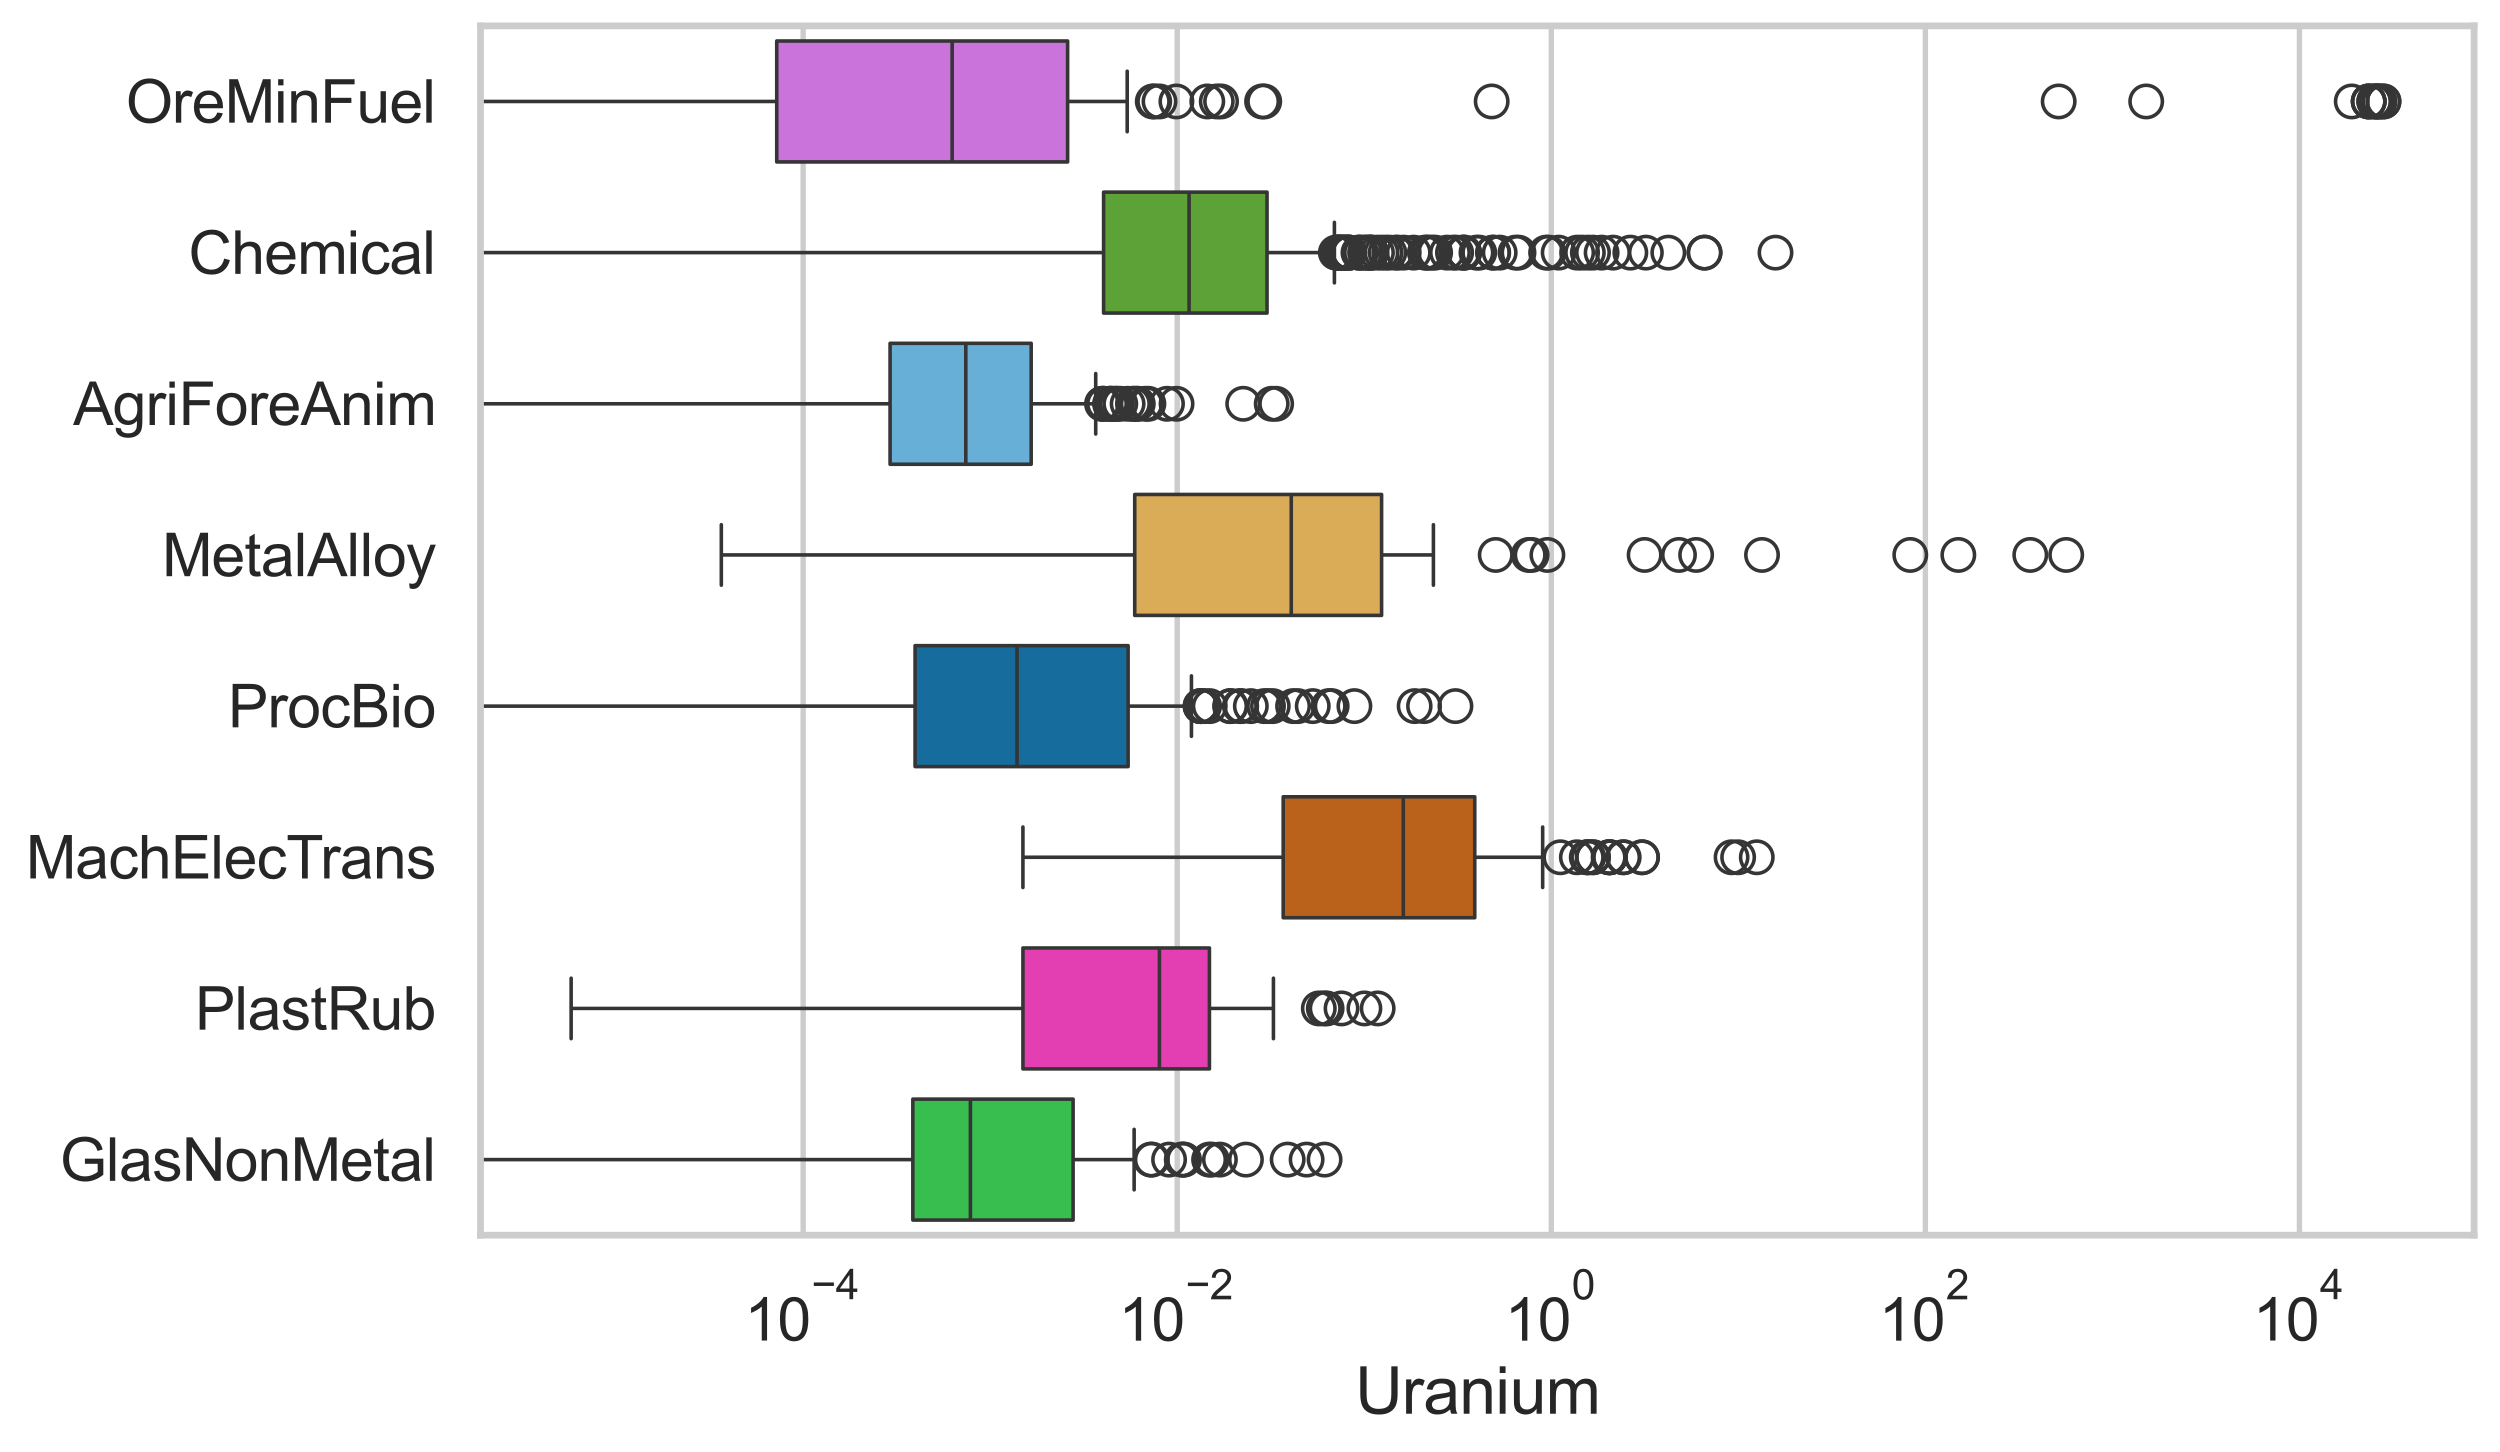 <?xml version="1.0" encoding="utf-8" standalone="no"?>
<!DOCTYPE svg PUBLIC "-//W3C//DTD SVG 1.1//EN"
  "http://www.w3.org/Graphics/SVG/1.1/DTD/svg11.dtd">
<svg xmlns:xlink="http://www.w3.org/1999/xlink" width="695.577pt" height="404.121pt" viewBox="0 0 695.577 404.121" xmlns="http://www.w3.org/2000/svg" version="1.1">
 <defs>
  <style type="text/css">*{stroke-linejoin: round; stroke-linecap: butt}</style>
 </defs>
 <g id="figure_1">
  <g id="patch_1">
   <path d="M 0 404.121 
L 695.577 404.121 
L 695.577 0 
L 0 0 
z
" style="fill: #ffffff"/>
  </g>
  <g id="axes_1">
   <g id="patch_2">
    <path d="M 133.697 343.665 
L 688.377 343.665 
L 688.377 7.2 
L 133.697 7.2 
z
" style="fill: #ffffff"/>
   </g>
   <g id="matplotlib.axis_1">
    <g id="xtick_1">
     <g id="line2d_1">
      <path d="M 223.463 343.665 
L 223.463 7.2 
" clip-path="url(#p4b201c3cdc)" style="fill: none; stroke: #cccccc; stroke-width: 1.5; stroke-linecap: round"/>
     </g>
     <g id="text_1">
      <!-- $\mathdefault{10^{-4}}$ -->
      <g style="fill: #262626" transform="translate(207.128 373.015) scale(0.165 -0.165)">
       <defs>
        <path id="ArialMT-31" d="M 2384 0 
L 1822 0 
L 1822 3584 
Q 1619 3391 1289 3197 
Q 959 3003 697 2906 
L 697 3450 
Q 1169 3672 1522 3987 
Q 1875 4303 2022 4600 
L 2384 4600 
L 2384 0 
z
" transform="scale(0.016)"/>
        <path id="ArialMT-30" d="M 266 2259 
Q 266 3072 433 3567 
Q 600 4063 929 4331 
Q 1259 4600 1759 4600 
Q 2128 4600 2406 4451 
Q 2684 4303 2865 4023 
Q 3047 3744 3150 3342 
Q 3253 2941 3253 2259 
Q 3253 1453 3087 958 
Q 2922 463 2592 192 
Q 2263 -78 1759 -78 
Q 1097 -78 719 397 
Q 266 969 266 2259 
z
M 844 2259 
Q 844 1131 1108 757 
Q 1372 384 1759 384 
Q 2147 384 2411 759 
Q 2675 1134 2675 2259 
Q 2675 3391 2411 3762 
Q 2147 4134 1753 4134 
Q 1366 4134 1134 3806 
Q 844 3388 844 2259 
z
" transform="scale(0.016)"/>
        <path id="ArialMT-2212" d="M 3381 1997 
L 356 1997 
L 356 2522 
L 3381 2522 
L 3381 1997 
z
" transform="scale(0.016)"/>
        <path id="ArialMT-34" d="M 2069 0 
L 2069 1097 
L 81 1097 
L 81 1613 
L 2172 4581 
L 2631 4581 
L 2631 1613 
L 3250 1613 
L 3250 1097 
L 2631 1097 
L 2631 0 
L 2069 0 
z
M 2069 1613 
L 2069 3678 
L 634 1613 
L 2069 1613 
z
" transform="scale(0.016)"/>
       </defs>
       <use xlink:href="#ArialMT-31" transform="translate(0 0.202)"/>
       <use xlink:href="#ArialMT-30" transform="translate(55.615 0.202)"/>
       <use xlink:href="#ArialMT-2212" transform="translate(112.973 69.895) scale(0.7)"/>
       <use xlink:href="#ArialMT-34" transform="translate(153.852 69.895) scale(0.7)"/>
      </g>
     </g>
    </g>
    <g id="xtick_2">
     <g id="line2d_2">
      <path d="M 327.54 343.665 
L 327.54 7.2 
" clip-path="url(#p4b201c3cdc)" style="fill: none; stroke: #cccccc; stroke-width: 1.5; stroke-linecap: round"/>
     </g>
     <g id="text_2">
      <!-- $\mathdefault{10^{-2}}$ -->
      <g style="fill: #262626" transform="translate(311.205 373.18) scale(0.165 -0.165)">
       <defs>
        <path id="ArialMT-32" d="M 3222 541 
L 3222 0 
L 194 0 
Q 188 203 259 391 
Q 375 700 629 1000 
Q 884 1300 1366 1694 
Q 2113 2306 2375 2664 
Q 2638 3022 2638 3341 
Q 2638 3675 2398 3904 
Q 2159 4134 1775 4134 
Q 1369 4134 1125 3890 
Q 881 3647 878 3216 
L 300 3275 
Q 359 3922 746 4261 
Q 1134 4600 1788 4600 
Q 2447 4600 2831 4234 
Q 3216 3869 3216 3328 
Q 3216 3053 3103 2787 
Q 2991 2522 2730 2228 
Q 2469 1934 1863 1422 
Q 1356 997 1212 845 
Q 1069 694 975 541 
L 3222 541 
z
" transform="scale(0.016)"/>
       </defs>
       <use xlink:href="#ArialMT-31" transform="translate(0 0.994)"/>
       <use xlink:href="#ArialMT-30" transform="translate(55.615 0.994)"/>
       <use xlink:href="#ArialMT-2212" transform="translate(112.973 70.688) scale(0.7)"/>
       <use xlink:href="#ArialMT-32" transform="translate(153.852 70.688) scale(0.7)"/>
      </g>
     </g>
    </g>
    <g id="xtick_3">
     <g id="line2d_3">
      <path d="M 431.618 343.665 
L 431.618 7.2 
" clip-path="url(#p4b201c3cdc)" style="fill: none; stroke: #cccccc; stroke-width: 1.5; stroke-linecap: round"/>
     </g>
     <g id="text_3">
      <!-- $\mathdefault{10^{0}}$ -->
      <g style="fill: #262626" transform="translate(418.665 373.18) scale(0.165 -0.165)">
       <use xlink:href="#ArialMT-31" transform="translate(0 0.994)"/>
       <use xlink:href="#ArialMT-30" transform="translate(55.615 0.994)"/>
       <use xlink:href="#ArialMT-30" transform="translate(112.973 70.688) scale(0.7)"/>
      </g>
     </g>
    </g>
    <g id="xtick_4">
     <g id="line2d_4">
      <path d="M 535.695 343.665 
L 535.695 7.2 
" clip-path="url(#p4b201c3cdc)" style="fill: none; stroke: #cccccc; stroke-width: 1.5; stroke-linecap: round"/>
     </g>
     <g id="text_4">
      <!-- $\mathdefault{10^{2}}$ -->
      <g style="fill: #262626" transform="translate(522.743 373.18) scale(0.165 -0.165)">
       <use xlink:href="#ArialMT-31" transform="translate(0 0.994)"/>
       <use xlink:href="#ArialMT-30" transform="translate(55.615 0.994)"/>
       <use xlink:href="#ArialMT-32" transform="translate(112.973 70.688) scale(0.7)"/>
      </g>
     </g>
    </g>
    <g id="xtick_5">
     <g id="line2d_5">
      <path d="M 639.773 343.665 
L 639.773 7.2 
" clip-path="url(#p4b201c3cdc)" style="fill: none; stroke: #cccccc; stroke-width: 1.5; stroke-linecap: round"/>
     </g>
     <g id="text_5">
      <!-- $\mathdefault{10^{4}}$ -->
      <g style="fill: #262626" transform="translate(626.82 373.015) scale(0.165 -0.165)">
       <use xlink:href="#ArialMT-31" transform="translate(0 0.202)"/>
       <use xlink:href="#ArialMT-30" transform="translate(55.615 0.202)"/>
       <use xlink:href="#ArialMT-34" transform="translate(112.973 69.895) scale(0.7)"/>
      </g>
     </g>
    </g>
    <g id="text_6">
     <!-- Uranium -->
     <g style="fill: #262626" transform="translate(377.03 393.344) scale(0.18 -0.18)">
      <defs>
       <path id="ArialMT-55" d="M 3500 4581 
L 4106 4581 
L 4106 1934 
Q 4106 1244 3950 837 
Q 3794 431 3386 176 
Q 2978 -78 2316 -78 
Q 1672 -78 1262 144 
Q 853 366 678 786 
Q 503 1206 503 1934 
L 503 4581 
L 1109 4581 
L 1109 1938 
Q 1109 1341 1220 1058 
Q 1331 775 1601 622 
Q 1872 469 2263 469 
Q 2931 469 3215 772 
Q 3500 1075 3500 1938 
L 3500 4581 
z
" transform="scale(0.016)"/>
       <path id="ArialMT-72" d="M 416 0 
L 416 3319 
L 922 3319 
L 922 2816 
Q 1116 3169 1280 3281 
Q 1444 3394 1641 3394 
Q 1925 3394 2219 3213 
L 2025 2691 
Q 1819 2813 1613 2813 
Q 1428 2813 1281 2702 
Q 1134 2591 1072 2394 
Q 978 2094 978 1738 
L 978 0 
L 416 0 
z
" transform="scale(0.016)"/>
       <path id="ArialMT-61" d="M 2588 409 
Q 2275 144 1986 34 
Q 1697 -75 1366 -75 
Q 819 -75 525 192 
Q 231 459 231 875 
Q 231 1119 342 1320 
Q 453 1522 633 1644 
Q 813 1766 1038 1828 
Q 1203 1872 1538 1913 
Q 2219 1994 2541 2106 
Q 2544 2222 2544 2253 
Q 2544 2597 2384 2738 
Q 2169 2928 1744 2928 
Q 1347 2928 1158 2789 
Q 969 2650 878 2297 
L 328 2372 
Q 403 2725 575 2942 
Q 747 3159 1072 3276 
Q 1397 3394 1825 3394 
Q 2250 3394 2515 3294 
Q 2781 3194 2906 3042 
Q 3031 2891 3081 2659 
Q 3109 2516 3109 2141 
L 3109 1391 
Q 3109 606 3145 398 
Q 3181 191 3288 0 
L 2700 0 
Q 2613 175 2588 409 
z
M 2541 1666 
Q 2234 1541 1622 1453 
Q 1275 1403 1131 1340 
Q 988 1278 909 1158 
Q 831 1038 831 891 
Q 831 666 1001 516 
Q 1172 366 1500 366 
Q 1825 366 2078 508 
Q 2331 650 2450 897 
Q 2541 1088 2541 1459 
L 2541 1666 
z
" transform="scale(0.016)"/>
       <path id="ArialMT-6e" d="M 422 0 
L 422 3319 
L 928 3319 
L 928 2847 
Q 1294 3394 1984 3394 
Q 2284 3394 2536 3286 
Q 2788 3178 2913 3003 
Q 3038 2828 3088 2588 
Q 3119 2431 3119 2041 
L 3119 0 
L 2556 0 
L 2556 2019 
Q 2556 2363 2490 2533 
Q 2425 2703 2258 2804 
Q 2091 2906 1866 2906 
Q 1506 2906 1245 2678 
Q 984 2450 984 1813 
L 984 0 
L 422 0 
z
" transform="scale(0.016)"/>
       <path id="ArialMT-69" d="M 425 3934 
L 425 4581 
L 988 4581 
L 988 3934 
L 425 3934 
z
M 425 0 
L 425 3319 
L 988 3319 
L 988 0 
L 425 0 
z
" transform="scale(0.016)"/>
       <path id="ArialMT-75" d="M 2597 0 
L 2597 488 
Q 2209 -75 1544 -75 
Q 1250 -75 995 37 
Q 741 150 617 320 
Q 494 491 444 738 
Q 409 903 409 1263 
L 409 3319 
L 972 3319 
L 972 1478 
Q 972 1038 1006 884 
Q 1059 663 1231 536 
Q 1403 409 1656 409 
Q 1909 409 2131 539 
Q 2353 669 2445 892 
Q 2538 1116 2538 1541 
L 2538 3319 
L 3100 3319 
L 3100 0 
L 2597 0 
z
" transform="scale(0.016)"/>
       <path id="ArialMT-6d" d="M 422 0 
L 422 3319 
L 925 3319 
L 925 2853 
Q 1081 3097 1340 3245 
Q 1600 3394 1931 3394 
Q 2300 3394 2536 3241 
Q 2772 3088 2869 2813 
Q 3263 3394 3894 3394 
Q 4388 3394 4653 3120 
Q 4919 2847 4919 2278 
L 4919 0 
L 4359 0 
L 4359 2091 
Q 4359 2428 4304 2576 
Q 4250 2725 4106 2815 
Q 3963 2906 3769 2906 
Q 3419 2906 3187 2673 
Q 2956 2441 2956 1928 
L 2956 0 
L 2394 0 
L 2394 2156 
Q 2394 2531 2256 2718 
Q 2119 2906 1806 2906 
Q 1569 2906 1367 2781 
Q 1166 2656 1075 2415 
Q 984 2175 984 1722 
L 984 0 
L 422 0 
z
" transform="scale(0.016)"/>
      </defs>
      <use xlink:href="#ArialMT-55"/>
      <use xlink:href="#ArialMT-72" transform="translate(72.217 0)"/>
      <use xlink:href="#ArialMT-61" transform="translate(105.518 0)"/>
      <use xlink:href="#ArialMT-6e" transform="translate(161.133 0)"/>
      <use xlink:href="#ArialMT-69" transform="translate(216.748 0)"/>
      <use xlink:href="#ArialMT-75" transform="translate(238.965 0)"/>
      <use xlink:href="#ArialMT-6d" transform="translate(294.58 0)"/>
     </g>
    </g>
   </g>
   <g id="matplotlib.axis_2">
    <g id="ytick_1">
     <g id="text_7">
      <!-- OreMinFuel -->
      <g style="fill: #262626" transform="translate(35.013 34.134) scale(0.165 -0.165)">
       <defs>
        <path id="ArialMT-4f" d="M 309 2231 
Q 309 3372 921 4017 
Q 1534 4663 2503 4663 
Q 3138 4663 3647 4359 
Q 4156 4056 4423 3514 
Q 4691 2972 4691 2284 
Q 4691 1588 4409 1038 
Q 4128 488 3612 205 
Q 3097 -78 2500 -78 
Q 1853 -78 1343 234 
Q 834 547 571 1087 
Q 309 1628 309 2231 
z
M 934 2222 
Q 934 1394 1379 917 
Q 1825 441 2497 441 
Q 3181 441 3623 922 
Q 4066 1403 4066 2288 
Q 4066 2847 3877 3264 
Q 3688 3681 3323 3911 
Q 2959 4141 2506 4141 
Q 1863 4141 1398 3698 
Q 934 3256 934 2222 
z
" transform="scale(0.016)"/>
        <path id="ArialMT-65" d="M 2694 1069 
L 3275 997 
Q 3138 488 2766 206 
Q 2394 -75 1816 -75 
Q 1088 -75 661 373 
Q 234 822 234 1631 
Q 234 2469 665 2931 
Q 1097 3394 1784 3394 
Q 2450 3394 2872 2941 
Q 3294 2488 3294 1666 
Q 3294 1616 3291 1516 
L 816 1516 
Q 847 969 1125 678 
Q 1403 388 1819 388 
Q 2128 388 2347 550 
Q 2566 713 2694 1069 
z
M 847 1978 
L 2700 1978 
Q 2663 2397 2488 2606 
Q 2219 2931 1791 2931 
Q 1403 2931 1139 2672 
Q 875 2413 847 1978 
z
" transform="scale(0.016)"/>
        <path id="ArialMT-4d" d="M 475 0 
L 475 4581 
L 1388 4581 
L 2472 1338 
Q 2622 884 2691 659 
Q 2769 909 2934 1394 
L 4031 4581 
L 4847 4581 
L 4847 0 
L 4263 0 
L 4263 3834 
L 2931 0 
L 2384 0 
L 1059 3900 
L 1059 0 
L 475 0 
z
" transform="scale(0.016)"/>
        <path id="ArialMT-46" d="M 525 0 
L 525 4581 
L 3616 4581 
L 3616 4041 
L 1131 4041 
L 1131 2622 
L 3281 2622 
L 3281 2081 
L 1131 2081 
L 1131 0 
L 525 0 
z
" transform="scale(0.016)"/>
        <path id="ArialMT-6c" d="M 409 0 
L 409 4581 
L 972 4581 
L 972 0 
L 409 0 
z
" transform="scale(0.016)"/>
       </defs>
       <use xlink:href="#ArialMT-4f"/>
       <use xlink:href="#ArialMT-72" transform="translate(77.783 0)"/>
       <use xlink:href="#ArialMT-65" transform="translate(111.084 0)"/>
       <use xlink:href="#ArialMT-4d" transform="translate(166.699 0)"/>
       <use xlink:href="#ArialMT-69" transform="translate(250 0)"/>
       <use xlink:href="#ArialMT-6e" transform="translate(272.217 0)"/>
       <use xlink:href="#ArialMT-46" transform="translate(327.832 0)"/>
       <use xlink:href="#ArialMT-75" transform="translate(388.916 0)"/>
       <use xlink:href="#ArialMT-65" transform="translate(444.531 0)"/>
       <use xlink:href="#ArialMT-6c" transform="translate(500.146 0)"/>
      </g>
     </g>
    </g>
    <g id="ytick_2">
     <g id="text_8">
      <!-- Chemical -->
      <g style="fill: #262626" transform="translate(52.428 76.192) scale(0.165 -0.165)">
       <defs>
        <path id="ArialMT-43" d="M 3763 1606 
L 4369 1453 
Q 4178 706 3683 314 
Q 3188 -78 2472 -78 
Q 1731 -78 1267 223 
Q 803 525 561 1097 
Q 319 1669 319 2325 
Q 319 3041 592 3573 
Q 866 4106 1370 4382 
Q 1875 4659 2481 4659 
Q 3169 4659 3637 4309 
Q 4106 3959 4291 3325 
L 3694 3184 
Q 3534 3684 3231 3912 
Q 2928 4141 2469 4141 
Q 1941 4141 1586 3887 
Q 1231 3634 1087 3207 
Q 944 2781 944 2328 
Q 944 1744 1114 1308 
Q 1284 872 1643 656 
Q 2003 441 2422 441 
Q 2931 441 3284 734 
Q 3638 1028 3763 1606 
z
" transform="scale(0.016)"/>
        <path id="ArialMT-68" d="M 422 0 
L 422 4581 
L 984 4581 
L 984 2938 
Q 1378 3394 1978 3394 
Q 2347 3394 2619 3248 
Q 2891 3103 3008 2847 
Q 3125 2591 3125 2103 
L 3125 0 
L 2563 0 
L 2563 2103 
Q 2563 2525 2380 2717 
Q 2197 2909 1863 2909 
Q 1613 2909 1392 2779 
Q 1172 2650 1078 2428 
Q 984 2206 984 1816 
L 984 0 
L 422 0 
z
" transform="scale(0.016)"/>
        <path id="ArialMT-63" d="M 2588 1216 
L 3141 1144 
Q 3050 572 2676 248 
Q 2303 -75 1759 -75 
Q 1078 -75 664 370 
Q 250 816 250 1647 
Q 250 2184 428 2587 
Q 606 2991 970 3192 
Q 1334 3394 1763 3394 
Q 2303 3394 2647 3120 
Q 2991 2847 3088 2344 
L 2541 2259 
Q 2463 2594 2264 2762 
Q 2066 2931 1784 2931 
Q 1359 2931 1093 2626 
Q 828 2322 828 1663 
Q 828 994 1084 691 
Q 1341 388 1753 388 
Q 2084 388 2306 591 
Q 2528 794 2588 1216 
z
" transform="scale(0.016)"/>
       </defs>
       <use xlink:href="#ArialMT-43"/>
       <use xlink:href="#ArialMT-68" transform="translate(72.217 0)"/>
       <use xlink:href="#ArialMT-65" transform="translate(127.832 0)"/>
       <use xlink:href="#ArialMT-6d" transform="translate(183.447 0)"/>
       <use xlink:href="#ArialMT-69" transform="translate(266.748 0)"/>
       <use xlink:href="#ArialMT-63" transform="translate(288.965 0)"/>
       <use xlink:href="#ArialMT-61" transform="translate(338.965 0)"/>
       <use xlink:href="#ArialMT-6c" transform="translate(394.58 0)"/>
      </g>
     </g>
    </g>
    <g id="ytick_3">
     <g id="text_9">
      <!-- AgriForeAnim -->
      <g style="fill: #262626" transform="translate(20.341 118.25) scale(0.165 -0.165)">
       <defs>
        <path id="ArialMT-41" d="M -9 0 
L 1750 4581 
L 2403 4581 
L 4278 0 
L 3588 0 
L 3053 1388 
L 1138 1388 
L 634 0 
L -9 0 
z
M 1313 1881 
L 2866 1881 
L 2388 3150 
Q 2169 3728 2063 4100 
Q 1975 3659 1816 3225 
L 1313 1881 
z
" transform="scale(0.016)"/>
        <path id="ArialMT-67" d="M 319 -275 
L 866 -356 
Q 900 -609 1056 -725 
Q 1266 -881 1628 -881 
Q 2019 -881 2231 -725 
Q 2444 -569 2519 -288 
Q 2563 -116 2559 434 
Q 2191 0 1641 0 
Q 956 0 581 494 
Q 206 988 206 1678 
Q 206 2153 378 2554 
Q 550 2956 876 3175 
Q 1203 3394 1644 3394 
Q 2231 3394 2613 2919 
L 2613 3319 
L 3131 3319 
L 3131 450 
Q 3131 -325 2973 -648 
Q 2816 -972 2473 -1159 
Q 2131 -1347 1631 -1347 
Q 1038 -1347 672 -1080 
Q 306 -813 319 -275 
z
M 784 1719 
Q 784 1066 1043 766 
Q 1303 466 1694 466 
Q 2081 466 2343 764 
Q 2606 1063 2606 1700 
Q 2606 2309 2336 2618 
Q 2066 2928 1684 2928 
Q 1309 2928 1046 2623 
Q 784 2319 784 1719 
z
" transform="scale(0.016)"/>
        <path id="ArialMT-6f" d="M 213 1659 
Q 213 2581 725 3025 
Q 1153 3394 1769 3394 
Q 2453 3394 2887 2945 
Q 3322 2497 3322 1706 
Q 3322 1066 3130 698 
Q 2938 331 2570 128 
Q 2203 -75 1769 -75 
Q 1072 -75 642 372 
Q 213 819 213 1659 
z
M 791 1659 
Q 791 1022 1069 705 
Q 1347 388 1769 388 
Q 2188 388 2466 706 
Q 2744 1025 2744 1678 
Q 2744 2294 2464 2611 
Q 2184 2928 1769 2928 
Q 1347 2928 1069 2612 
Q 791 2297 791 1659 
z
" transform="scale(0.016)"/>
       </defs>
       <use xlink:href="#ArialMT-41"/>
       <use xlink:href="#ArialMT-67" transform="translate(66.699 0)"/>
       <use xlink:href="#ArialMT-72" transform="translate(122.314 0)"/>
       <use xlink:href="#ArialMT-69" transform="translate(155.615 0)"/>
       <use xlink:href="#ArialMT-46" transform="translate(177.832 0)"/>
       <use xlink:href="#ArialMT-6f" transform="translate(238.916 0)"/>
       <use xlink:href="#ArialMT-72" transform="translate(294.531 0)"/>
       <use xlink:href="#ArialMT-65" transform="translate(327.832 0)"/>
       <use xlink:href="#ArialMT-41" transform="translate(383.447 0)"/>
       <use xlink:href="#ArialMT-6e" transform="translate(450.146 0)"/>
       <use xlink:href="#ArialMT-69" transform="translate(505.762 0)"/>
       <use xlink:href="#ArialMT-6d" transform="translate(527.979 0)"/>
      </g>
     </g>
    </g>
    <g id="ytick_4">
     <g id="text_10">
      <!-- MetalAlloy -->
      <g style="fill: #262626" transform="translate(45.088 160.308) scale(0.165 -0.165)">
       <defs>
        <path id="ArialMT-74" d="M 1650 503 
L 1731 6 
Q 1494 -44 1306 -44 
Q 1000 -44 831 53 
Q 663 150 594 308 
Q 525 466 525 972 
L 525 2881 
L 113 2881 
L 113 3319 
L 525 3319 
L 525 4141 
L 1084 4478 
L 1084 3319 
L 1650 3319 
L 1650 2881 
L 1084 2881 
L 1084 941 
Q 1084 700 1114 631 
Q 1144 563 1211 522 
Q 1278 481 1403 481 
Q 1497 481 1650 503 
z
" transform="scale(0.016)"/>
        <path id="ArialMT-79" d="M 397 -1278 
L 334 -750 
Q 519 -800 656 -800 
Q 844 -800 956 -737 
Q 1069 -675 1141 -563 
Q 1194 -478 1313 -144 
Q 1328 -97 1363 -6 
L 103 3319 
L 709 3319 
L 1400 1397 
Q 1534 1031 1641 628 
Q 1738 1016 1872 1384 
L 2581 3319 
L 3144 3319 
L 1881 -56 
Q 1678 -603 1566 -809 
Q 1416 -1088 1222 -1217 
Q 1028 -1347 759 -1347 
Q 597 -1347 397 -1278 
z
" transform="scale(0.016)"/>
       </defs>
       <use xlink:href="#ArialMT-4d"/>
       <use xlink:href="#ArialMT-65" transform="translate(83.301 0)"/>
       <use xlink:href="#ArialMT-74" transform="translate(138.916 0)"/>
       <use xlink:href="#ArialMT-61" transform="translate(166.699 0)"/>
       <use xlink:href="#ArialMT-6c" transform="translate(222.314 0)"/>
       <use xlink:href="#ArialMT-41" transform="translate(244.531 0)"/>
       <use xlink:href="#ArialMT-6c" transform="translate(311.23 0)"/>
       <use xlink:href="#ArialMT-6c" transform="translate(333.447 0)"/>
       <use xlink:href="#ArialMT-6f" transform="translate(355.664 0)"/>
       <use xlink:href="#ArialMT-79" transform="translate(411.279 0)"/>
      </g>
     </g>
    </g>
    <g id="ytick_5">
     <g id="text_11">
      <!-- ProcBio -->
      <g style="fill: #262626" transform="translate(63.424 202.366) scale(0.165 -0.165)">
       <defs>
        <path id="ArialMT-50" d="M 494 0 
L 494 4581 
L 2222 4581 
Q 2678 4581 2919 4538 
Q 3256 4481 3484 4323 
Q 3713 4166 3852 3881 
Q 3991 3597 3991 3256 
Q 3991 2672 3619 2267 
Q 3247 1863 2275 1863 
L 1100 1863 
L 1100 0 
L 494 0 
z
M 1100 2403 
L 2284 2403 
Q 2872 2403 3119 2622 
Q 3366 2841 3366 3238 
Q 3366 3525 3220 3729 
Q 3075 3934 2838 4000 
Q 2684 4041 2272 4041 
L 1100 4041 
L 1100 2403 
z
" transform="scale(0.016)"/>
        <path id="ArialMT-42" d="M 469 0 
L 469 4581 
L 2188 4581 
Q 2713 4581 3030 4442 
Q 3347 4303 3526 4014 
Q 3706 3725 3706 3409 
Q 3706 3116 3547 2856 
Q 3388 2597 3066 2438 
Q 3481 2316 3704 2022 
Q 3928 1728 3928 1328 
Q 3928 1006 3792 729 
Q 3656 453 3456 303 
Q 3256 153 2954 76 
Q 2653 0 2216 0 
L 469 0 
z
M 1075 2656 
L 2066 2656 
Q 2469 2656 2644 2709 
Q 2875 2778 2992 2937 
Q 3109 3097 3109 3338 
Q 3109 3566 3000 3739 
Q 2891 3913 2687 3977 
Q 2484 4041 1991 4041 
L 1075 4041 
L 1075 2656 
z
M 1075 541 
L 2216 541 
Q 2509 541 2628 563 
Q 2838 600 2978 687 
Q 3119 775 3209 942 
Q 3300 1109 3300 1328 
Q 3300 1584 3169 1773 
Q 3038 1963 2805 2039 
Q 2572 2116 2134 2116 
L 1075 2116 
L 1075 541 
z
" transform="scale(0.016)"/>
       </defs>
       <use xlink:href="#ArialMT-50"/>
       <use xlink:href="#ArialMT-72" transform="translate(66.699 0)"/>
       <use xlink:href="#ArialMT-6f" transform="translate(100 0)"/>
       <use xlink:href="#ArialMT-63" transform="translate(155.615 0)"/>
       <use xlink:href="#ArialMT-42" transform="translate(205.615 0)"/>
       <use xlink:href="#ArialMT-69" transform="translate(272.314 0)"/>
       <use xlink:href="#ArialMT-6f" transform="translate(294.531 0)"/>
      </g>
     </g>
    </g>
    <g id="ytick_6">
     <g id="text_12">
      <!-- MachElecTrans -->
      <g style="fill: #262626" transform="translate(7.2 244.425) scale(0.165 -0.165)">
       <defs>
        <path id="ArialMT-45" d="M 506 0 
L 506 4581 
L 3819 4581 
L 3819 4041 
L 1113 4041 
L 1113 2638 
L 3647 2638 
L 3647 2100 
L 1113 2100 
L 1113 541 
L 3925 541 
L 3925 0 
L 506 0 
z
" transform="scale(0.016)"/>
        <path id="ArialMT-54" d="M 1659 0 
L 1659 4041 
L 150 4041 
L 150 4581 
L 3781 4581 
L 3781 4041 
L 2266 4041 
L 2266 0 
L 1659 0 
z
" transform="scale(0.016)"/>
        <path id="ArialMT-73" d="M 197 991 
L 753 1078 
Q 800 744 1014 566 
Q 1228 388 1613 388 
Q 2000 388 2187 545 
Q 2375 703 2375 916 
Q 2375 1106 2209 1216 
Q 2094 1291 1634 1406 
Q 1016 1563 777 1677 
Q 538 1791 414 1992 
Q 291 2194 291 2438 
Q 291 2659 392 2848 
Q 494 3038 669 3163 
Q 800 3259 1026 3326 
Q 1253 3394 1513 3394 
Q 1903 3394 2198 3281 
Q 2494 3169 2634 2976 
Q 2775 2784 2828 2463 
L 2278 2388 
Q 2241 2644 2061 2787 
Q 1881 2931 1553 2931 
Q 1166 2931 1000 2803 
Q 834 2675 834 2503 
Q 834 2394 903 2306 
Q 972 2216 1119 2156 
Q 1203 2125 1616 2013 
Q 2213 1853 2448 1751 
Q 2684 1650 2818 1456 
Q 2953 1263 2953 975 
Q 2953 694 2789 445 
Q 2625 197 2315 61 
Q 2006 -75 1616 -75 
Q 969 -75 630 194 
Q 291 463 197 991 
z
" transform="scale(0.016)"/>
       </defs>
       <use xlink:href="#ArialMT-4d"/>
       <use xlink:href="#ArialMT-61" transform="translate(83.301 0)"/>
       <use xlink:href="#ArialMT-63" transform="translate(138.916 0)"/>
       <use xlink:href="#ArialMT-68" transform="translate(188.916 0)"/>
       <use xlink:href="#ArialMT-45" transform="translate(244.531 0)"/>
       <use xlink:href="#ArialMT-6c" transform="translate(311.23 0)"/>
       <use xlink:href="#ArialMT-65" transform="translate(333.447 0)"/>
       <use xlink:href="#ArialMT-63" transform="translate(389.062 0)"/>
       <use xlink:href="#ArialMT-54" transform="translate(439.062 0)"/>
       <use xlink:href="#ArialMT-72" transform="translate(496.396 0)"/>
       <use xlink:href="#ArialMT-61" transform="translate(529.697 0)"/>
       <use xlink:href="#ArialMT-6e" transform="translate(585.312 0)"/>
       <use xlink:href="#ArialMT-73" transform="translate(640.928 0)"/>
      </g>
     </g>
    </g>
    <g id="ytick_7">
     <g id="text_13">
      <!-- PlastRub -->
      <g style="fill: #262626" transform="translate(54.248 286.483) scale(0.165 -0.165)">
       <defs>
        <path id="ArialMT-52" d="M 503 0 
L 503 4581 
L 2534 4581 
Q 3147 4581 3465 4457 
Q 3784 4334 3975 4021 
Q 4166 3709 4166 3331 
Q 4166 2844 3850 2509 
Q 3534 2175 2875 2084 
Q 3116 1969 3241 1856 
Q 3506 1613 3744 1247 
L 4541 0 
L 3778 0 
L 3172 953 
Q 2906 1366 2734 1584 
Q 2563 1803 2427 1890 
Q 2291 1978 2150 2013 
Q 2047 2034 1813 2034 
L 1109 2034 
L 1109 0 
L 503 0 
z
M 1109 2559 
L 2413 2559 
Q 2828 2559 3062 2645 
Q 3297 2731 3419 2920 
Q 3541 3109 3541 3331 
Q 3541 3656 3305 3865 
Q 3069 4075 2559 4075 
L 1109 4075 
L 1109 2559 
z
" transform="scale(0.016)"/>
        <path id="ArialMT-62" d="M 941 0 
L 419 0 
L 419 4581 
L 981 4581 
L 981 2947 
Q 1338 3394 1891 3394 
Q 2197 3394 2470 3270 
Q 2744 3147 2920 2923 
Q 3097 2700 3197 2384 
Q 3297 2069 3297 1709 
Q 3297 856 2875 390 
Q 2453 -75 1863 -75 
Q 1275 -75 941 416 
L 941 0 
z
M 934 1684 
Q 934 1088 1097 822 
Q 1363 388 1816 388 
Q 2184 388 2453 708 
Q 2722 1028 2722 1663 
Q 2722 2313 2464 2622 
Q 2206 2931 1841 2931 
Q 1472 2931 1203 2611 
Q 934 2291 934 1684 
z
" transform="scale(0.016)"/>
       </defs>
       <use xlink:href="#ArialMT-50"/>
       <use xlink:href="#ArialMT-6c" transform="translate(66.699 0)"/>
       <use xlink:href="#ArialMT-61" transform="translate(88.916 0)"/>
       <use xlink:href="#ArialMT-73" transform="translate(144.531 0)"/>
       <use xlink:href="#ArialMT-74" transform="translate(194.531 0)"/>
       <use xlink:href="#ArialMT-52" transform="translate(222.314 0)"/>
       <use xlink:href="#ArialMT-75" transform="translate(294.531 0)"/>
       <use xlink:href="#ArialMT-62" transform="translate(350.146 0)"/>
      </g>
     </g>
    </g>
    <g id="ytick_8">
     <g id="text_14">
      <!-- GlasNonMetal -->
      <g style="fill: #262626" transform="translate(16.659 328.541) scale(0.165 -0.165)">
       <defs>
        <path id="ArialMT-47" d="M 2638 1797 
L 2638 2334 
L 4578 2338 
L 4578 638 
Q 4131 281 3656 101 
Q 3181 -78 2681 -78 
Q 2006 -78 1454 211 
Q 903 500 622 1047 
Q 341 1594 341 2269 
Q 341 2938 620 3517 
Q 900 4097 1425 4378 
Q 1950 4659 2634 4659 
Q 3131 4659 3532 4498 
Q 3934 4338 4162 4050 
Q 4391 3763 4509 3300 
L 3963 3150 
Q 3859 3500 3706 3700 
Q 3553 3900 3268 4020 
Q 2984 4141 2638 4141 
Q 2222 4141 1919 4014 
Q 1616 3888 1430 3681 
Q 1244 3475 1141 3228 
Q 966 2803 966 2306 
Q 966 1694 1177 1281 
Q 1388 869 1791 669 
Q 2194 469 2647 469 
Q 3041 469 3416 620 
Q 3791 772 3984 944 
L 3984 1797 
L 2638 1797 
z
" transform="scale(0.016)"/>
        <path id="ArialMT-4e" d="M 488 0 
L 488 4581 
L 1109 4581 
L 3516 984 
L 3516 4581 
L 4097 4581 
L 4097 0 
L 3475 0 
L 1069 3600 
L 1069 0 
L 488 0 
z
" transform="scale(0.016)"/>
       </defs>
       <use xlink:href="#ArialMT-47"/>
       <use xlink:href="#ArialMT-6c" transform="translate(77.783 0)"/>
       <use xlink:href="#ArialMT-61" transform="translate(100 0)"/>
       <use xlink:href="#ArialMT-73" transform="translate(155.615 0)"/>
       <use xlink:href="#ArialMT-4e" transform="translate(205.615 0)"/>
       <use xlink:href="#ArialMT-6f" transform="translate(277.832 0)"/>
       <use xlink:href="#ArialMT-6e" transform="translate(333.447 0)"/>
       <use xlink:href="#ArialMT-4d" transform="translate(389.062 0)"/>
       <use xlink:href="#ArialMT-65" transform="translate(472.363 0)"/>
       <use xlink:href="#ArialMT-74" transform="translate(527.979 0)"/>
       <use xlink:href="#ArialMT-61" transform="translate(555.762 0)"/>
       <use xlink:href="#ArialMT-6c" transform="translate(611.377 0)"/>
      </g>
     </g>
    </g>
   </g>
   <g id="patch_3">
    <path d="M 216.112 11.406 
L 216.112 45.052 
L 297.043 45.052 
L 297.043 11.406 
L 216.112 11.406 
z
" clip-path="url(#p4b201c3cdc)" style="fill: #ca74db; stroke: #353535; stroke-linejoin: miter"/>
   </g>
   <g id="line2d_6">
    <path d="M 216.112 28.229 
L -1 28.229 
" clip-path="url(#p4b201c3cdc)" style="fill: none; stroke: #353535"/>
   </g>
   <g id="line2d_7">
    <path d="M 297.043 28.229 
L 313.621 28.229 
" clip-path="url(#p4b201c3cdc)" style="fill: none; stroke: #353535"/>
   </g>
   <g id="line2d_8">
    <path clip-path="url(#p4b201c3cdc)" style="fill: none; stroke: #353535; stroke-linecap: round"/>
   </g>
   <g id="line2d_9">
    <path d="M 313.621 19.817 
L 313.621 36.641 
" clip-path="url(#p4b201c3cdc)" style="fill: none; stroke: #353535; stroke-linecap: round"/>
   </g>
   <g id="line2d_10">
    <defs>
     <path id="m35a9959441" d="M 0 4.5 
C 1.193 4.5 2.338 4.026 3.182 3.182 
C 4.026 2.338 4.5 1.193 4.5 0 
C 4.5 -1.193 4.026 -2.338 3.182 -3.182 
C 2.338 -4.026 1.193 -4.5 0 -4.5 
C -1.193 -4.5 -2.338 -4.026 -3.182 -3.182 
C -4.026 -2.338 -4.5 -1.193 -4.5 0 
C -4.5 1.193 -4.026 2.338 -3.182 3.182 
C -2.338 4.026 -1.193 4.5 0 4.5 
z
" style="stroke: #353535"/>
    </defs>
    <g clip-path="url(#p4b201c3cdc)">
     <use xlink:href="#m35a9959441" x="659.044" y="28.229" style="fill-opacity: 0; stroke: #353535"/>
     <use xlink:href="#m35a9959441" x="660.618" y="28.229" style="fill-opacity: 0; stroke: #353535"/>
     <use xlink:href="#m35a9959441" x="662.069" y="28.229" style="fill-opacity: 0; stroke: #353535"/>
     <use xlink:href="#m35a9959441" x="351.146" y="28.229" style="fill-opacity: 0; stroke: #353535"/>
     <use xlink:href="#m35a9959441" x="320.734" y="28.229" style="fill-opacity: 0; stroke: #353535"/>
     <use xlink:href="#m35a9959441" x="654.321" y="28.229" style="fill-opacity: 0; stroke: #353535"/>
     <use xlink:href="#m35a9959441" x="661.28" y="28.229" style="fill-opacity: 0; stroke: #353535"/>
     <use xlink:href="#m35a9959441" x="321.149" y="28.229" style="fill-opacity: 0; stroke: #353535"/>
     <use xlink:href="#m35a9959441" x="335.909" y="28.229" style="fill-opacity: 0; stroke: #353535"/>
     <use xlink:href="#m35a9959441" x="338.542" y="28.229" style="fill-opacity: 0; stroke: #353535"/>
     <use xlink:href="#m35a9959441" x="415.028" y="28.229" style="fill-opacity: 0; stroke: #353535"/>
     <use xlink:href="#m35a9959441" x="660.566" y="28.229" style="fill-opacity: 0; stroke: #353535"/>
     <use xlink:href="#m35a9959441" x="663.164" y="28.229" style="fill-opacity: 0; stroke: #353535"/>
     <use xlink:href="#m35a9959441" x="322.607" y="28.229" style="fill-opacity: 0; stroke: #353535"/>
     <use xlink:href="#m35a9959441" x="663.164" y="28.229" style="fill-opacity: 0; stroke: #353535"/>
     <use xlink:href="#m35a9959441" x="351.748" y="28.229" style="fill-opacity: 0; stroke: #353535"/>
     <use xlink:href="#m35a9959441" x="339.738" y="28.229" style="fill-opacity: 0; stroke: #353535"/>
     <use xlink:href="#m35a9959441" x="661.322" y="28.229" style="fill-opacity: 0; stroke: #353535"/>
     <use xlink:href="#m35a9959441" x="327.311" y="28.229" style="fill-opacity: 0; stroke: #353535"/>
     <use xlink:href="#m35a9959441" x="597.143" y="28.229" style="fill-opacity: 0; stroke: #353535"/>
     <use xlink:href="#m35a9959441" x="659.068" y="28.229" style="fill-opacity: 0; stroke: #353535"/>
     <use xlink:href="#m35a9959441" x="572.787" y="28.229" style="fill-opacity: 0; stroke: #353535"/>
     <use xlink:href="#m35a9959441" x="661.883" y="28.229" style="fill-opacity: 0; stroke: #353535"/>
     <use xlink:href="#m35a9959441" x="659.029" y="28.229" style="fill-opacity: 0; stroke: #353535"/>
    </g>
   </g>
   <g id="patch_4">
    <path d="M 307.057 53.464 
L 307.057 87.11 
L 352.525 87.11 
L 352.525 53.464 
L 307.057 53.464 
z
" clip-path="url(#p4b201c3cdc)" style="fill: #5ca236; stroke: #353535; stroke-linejoin: miter"/>
   </g>
   <g id="line2d_11">
    <path d="M 307.057 70.287 
L -1 70.287 
" clip-path="url(#p4b201c3cdc)" style="fill: none; stroke: #353535"/>
   </g>
   <g id="line2d_12">
    <path d="M 352.525 70.287 
L 371.272 70.287 
" clip-path="url(#p4b201c3cdc)" style="fill: none; stroke: #353535"/>
   </g>
   <g id="line2d_13">
    <path clip-path="url(#p4b201c3cdc)" style="fill: none; stroke: #353535; stroke-linecap: round"/>
   </g>
   <g id="line2d_14">
    <path d="M 371.272 61.875 
L 371.272 78.699 
" clip-path="url(#p4b201c3cdc)" style="fill: none; stroke: #353535; stroke-linecap: round"/>
   </g>
   <g id="line2d_15">
    <g clip-path="url(#p4b201c3cdc)">
     <use xlink:href="#m35a9959441" x="464.173" y="70.287" style="fill-opacity: 0; stroke: #353535"/>
     <use xlink:href="#m35a9959441" x="457.927" y="70.287" style="fill-opacity: 0; stroke: #353535"/>
     <use xlink:href="#m35a9959441" x="396.949" y="70.287" style="fill-opacity: 0; stroke: #353535"/>
     <use xlink:href="#m35a9959441" x="379.807" y="70.287" style="fill-opacity: 0; stroke: #353535"/>
     <use xlink:href="#m35a9959441" x="430.875" y="70.287" style="fill-opacity: 0; stroke: #353535"/>
     <use xlink:href="#m35a9959441" x="372.963" y="70.287" style="fill-opacity: 0; stroke: #353535"/>
     <use xlink:href="#m35a9959441" x="380.046" y="70.287" style="fill-opacity: 0; stroke: #353535"/>
     <use xlink:href="#m35a9959441" x="372.483" y="70.287" style="fill-opacity: 0; stroke: #353535"/>
     <use xlink:href="#m35a9959441" x="384.366" y="70.287" style="fill-opacity: 0; stroke: #353535"/>
     <use xlink:href="#m35a9959441" x="430.176" y="70.287" style="fill-opacity: 0; stroke: #353535"/>
     <use xlink:href="#m35a9959441" x="421.667" y="70.287" style="fill-opacity: 0; stroke: #353535"/>
     <use xlink:href="#m35a9959441" x="375.386" y="70.287" style="fill-opacity: 0; stroke: #353535"/>
     <use xlink:href="#m35a9959441" x="407.394" y="70.287" style="fill-opacity: 0; stroke: #353535"/>
     <use xlink:href="#m35a9959441" x="374.38" y="70.287" style="fill-opacity: 0; stroke: #353535"/>
     <use xlink:href="#m35a9959441" x="474.233" y="70.287" style="fill-opacity: 0; stroke: #353535"/>
     <use xlink:href="#m35a9959441" x="372.293" y="70.287" style="fill-opacity: 0; stroke: #353535"/>
     <use xlink:href="#m35a9959441" x="402.592" y="70.287" style="fill-opacity: 0; stroke: #353535"/>
     <use xlink:href="#m35a9959441" x="441.791" y="70.287" style="fill-opacity: 0; stroke: #353535"/>
     <use xlink:href="#m35a9959441" x="377.965" y="70.287" style="fill-opacity: 0; stroke: #353535"/>
     <use xlink:href="#m35a9959441" x="396.443" y="70.287" style="fill-opacity: 0; stroke: #353535"/>
     <use xlink:href="#m35a9959441" x="494.001" y="70.287" style="fill-opacity: 0; stroke: #353535"/>
     <use xlink:href="#m35a9959441" x="374.124" y="70.287" style="fill-opacity: 0; stroke: #353535"/>
     <use xlink:href="#m35a9959441" x="438.804" y="70.287" style="fill-opacity: 0; stroke: #353535"/>
     <use xlink:href="#m35a9959441" x="440.187" y="70.287" style="fill-opacity: 0; stroke: #353535"/>
     <use xlink:href="#m35a9959441" x="422.493" y="70.287" style="fill-opacity: 0; stroke: #353535"/>
     <use xlink:href="#m35a9959441" x="381.546" y="70.287" style="fill-opacity: 0; stroke: #353535"/>
     <use xlink:href="#m35a9959441" x="404.258" y="70.287" style="fill-opacity: 0; stroke: #353535"/>
     <use xlink:href="#m35a9959441" x="433.663" y="70.287" style="fill-opacity: 0; stroke: #353535"/>
     <use xlink:href="#m35a9959441" x="373.216" y="70.287" style="fill-opacity: 0; stroke: #353535"/>
     <use xlink:href="#m35a9959441" x="390.551" y="70.287" style="fill-opacity: 0; stroke: #353535"/>
     <use xlink:href="#m35a9959441" x="372.497" y="70.287" style="fill-opacity: 0; stroke: #353535"/>
     <use xlink:href="#m35a9959441" x="380.797" y="70.287" style="fill-opacity: 0; stroke: #353535"/>
     <use xlink:href="#m35a9959441" x="381.477" y="70.287" style="fill-opacity: 0; stroke: #353535"/>
     <use xlink:href="#m35a9959441" x="386.566" y="70.287" style="fill-opacity: 0; stroke: #353535"/>
     <use xlink:href="#m35a9959441" x="417.259" y="70.287" style="fill-opacity: 0; stroke: #353535"/>
     <use xlink:href="#m35a9959441" x="388.328" y="70.287" style="fill-opacity: 0; stroke: #353535"/>
     <use xlink:href="#m35a9959441" x="443.222" y="70.287" style="fill-opacity: 0; stroke: #353535"/>
     <use xlink:href="#m35a9959441" x="383.115" y="70.287" style="fill-opacity: 0; stroke: #353535"/>
     <use xlink:href="#m35a9959441" x="374.328" y="70.287" style="fill-opacity: 0; stroke: #353535"/>
     <use xlink:href="#m35a9959441" x="373.628" y="70.287" style="fill-opacity: 0; stroke: #353535"/>
     <use xlink:href="#m35a9959441" x="398.461" y="70.287" style="fill-opacity: 0; stroke: #353535"/>
     <use xlink:href="#m35a9959441" x="381.31" y="70.287" style="fill-opacity: 0; stroke: #353535"/>
     <use xlink:href="#m35a9959441" x="415.393" y="70.287" style="fill-opacity: 0; stroke: #353535"/>
     <use xlink:href="#m35a9959441" x="399.297" y="70.287" style="fill-opacity: 0; stroke: #353535"/>
     <use xlink:href="#m35a9959441" x="445.615" y="70.287" style="fill-opacity: 0; stroke: #353535"/>
     <use xlink:href="#m35a9959441" x="371.965" y="70.287" style="fill-opacity: 0; stroke: #353535"/>
     <use xlink:href="#m35a9959441" x="393.329" y="70.287" style="fill-opacity: 0; stroke: #353535"/>
     <use xlink:href="#m35a9959441" x="474.276" y="70.287" style="fill-opacity: 0; stroke: #353535"/>
     <use xlink:href="#m35a9959441" x="375.394" y="70.287" style="fill-opacity: 0; stroke: #353535"/>
     <use xlink:href="#m35a9959441" x="388.906" y="70.287" style="fill-opacity: 0; stroke: #353535"/>
     <use xlink:href="#m35a9959441" x="372.934" y="70.287" style="fill-opacity: 0; stroke: #353535"/>
     <use xlink:href="#m35a9959441" x="448.786" y="70.287" style="fill-opacity: 0; stroke: #353535"/>
     <use xlink:href="#m35a9959441" x="406.953" y="70.287" style="fill-opacity: 0; stroke: #353535"/>
     <use xlink:href="#m35a9959441" x="397.529" y="70.287" style="fill-opacity: 0; stroke: #353535"/>
     <use xlink:href="#m35a9959441" x="385.513" y="70.287" style="fill-opacity: 0; stroke: #353535"/>
     <use xlink:href="#m35a9959441" x="375.364" y="70.287" style="fill-opacity: 0; stroke: #353535"/>
     <use xlink:href="#m35a9959441" x="453.614" y="70.287" style="fill-opacity: 0; stroke: #353535"/>
     <use xlink:href="#m35a9959441" x="407.35" y="70.287" style="fill-opacity: 0; stroke: #353535"/>
     <use xlink:href="#m35a9959441" x="378.684" y="70.287" style="fill-opacity: 0; stroke: #353535"/>
     <use xlink:href="#m35a9959441" x="374.956" y="70.287" style="fill-opacity: 0; stroke: #353535"/>
     <use xlink:href="#m35a9959441" x="378.157" y="70.287" style="fill-opacity: 0; stroke: #353535"/>
     <use xlink:href="#m35a9959441" x="415.461" y="70.287" style="fill-opacity: 0; stroke: #353535"/>
     <use xlink:href="#m35a9959441" x="371.668" y="70.287" style="fill-opacity: 0; stroke: #353535"/>
     <use xlink:href="#m35a9959441" x="410.797" y="70.287" style="fill-opacity: 0; stroke: #353535"/>
     <use xlink:href="#m35a9959441" x="405.154" y="70.287" style="fill-opacity: 0; stroke: #353535"/>
     <use xlink:href="#m35a9959441" x="411.58" y="70.287" style="fill-opacity: 0; stroke: #353535"/>
    </g>
   </g>
   <g id="patch_5">
    <path d="M 247.648 95.522 
L 247.648 129.168 
L 286.906 129.168 
L 286.906 95.522 
L 247.648 95.522 
z
" clip-path="url(#p4b201c3cdc)" style="fill: #68afd7; stroke: #353535; stroke-linejoin: miter"/>
   </g>
   <g id="line2d_16">
    <path d="M 247.648 112.345 
L -1 112.345 
" clip-path="url(#p4b201c3cdc)" style="fill: none; stroke: #353535"/>
   </g>
   <g id="line2d_17">
    <path d="M 286.906 112.345 
L 304.862 112.345 
" clip-path="url(#p4b201c3cdc)" style="fill: none; stroke: #353535"/>
   </g>
   <g id="line2d_18">
    <path clip-path="url(#p4b201c3cdc)" style="fill: none; stroke: #353535; stroke-linecap: round"/>
   </g>
   <g id="line2d_19">
    <path d="M 304.862 103.934 
L 304.862 120.757 
" clip-path="url(#p4b201c3cdc)" style="fill: none; stroke: #353535; stroke-linecap: round"/>
   </g>
   <g id="line2d_20">
    <g clip-path="url(#p4b201c3cdc)">
     <use xlink:href="#m35a9959441" x="306.611" y="112.345" style="fill-opacity: 0; stroke: #353535"/>
     <use xlink:href="#m35a9959441" x="327.354" y="112.345" style="fill-opacity: 0; stroke: #353535"/>
     <use xlink:href="#m35a9959441" x="311.699" y="112.345" style="fill-opacity: 0; stroke: #353535"/>
     <use xlink:href="#m35a9959441" x="316.36" y="112.345" style="fill-opacity: 0; stroke: #353535"/>
     <use xlink:href="#m35a9959441" x="345.898" y="112.345" style="fill-opacity: 0; stroke: #353535"/>
     <use xlink:href="#m35a9959441" x="309.113" y="112.345" style="fill-opacity: 0; stroke: #353535"/>
     <use xlink:href="#m35a9959441" x="307.173" y="112.345" style="fill-opacity: 0; stroke: #353535"/>
     <use xlink:href="#m35a9959441" x="310.779" y="112.345" style="fill-opacity: 0; stroke: #353535"/>
     <use xlink:href="#m35a9959441" x="313.741" y="112.345" style="fill-opacity: 0; stroke: #353535"/>
     <use xlink:href="#m35a9959441" x="309.934" y="112.345" style="fill-opacity: 0; stroke: #353535"/>
     <use xlink:href="#m35a9959441" x="316.563" y="112.345" style="fill-opacity: 0; stroke: #353535"/>
     <use xlink:href="#m35a9959441" x="319.522" y="112.345" style="fill-opacity: 0; stroke: #353535"/>
     <use xlink:href="#m35a9959441" x="308.985" y="112.345" style="fill-opacity: 0; stroke: #353535"/>
     <use xlink:href="#m35a9959441" x="318.69" y="112.345" style="fill-opacity: 0; stroke: #353535"/>
     <use xlink:href="#m35a9959441" x="308.848" y="112.345" style="fill-opacity: 0; stroke: #353535"/>
     <use xlink:href="#m35a9959441" x="355.066" y="112.345" style="fill-opacity: 0; stroke: #353535"/>
     <use xlink:href="#m35a9959441" x="310.52" y="112.345" style="fill-opacity: 0; stroke: #353535"/>
     <use xlink:href="#m35a9959441" x="315.219" y="112.345" style="fill-opacity: 0; stroke: #353535"/>
     <use xlink:href="#m35a9959441" x="353.83" y="112.345" style="fill-opacity: 0; stroke: #353535"/>
     <use xlink:href="#m35a9959441" x="315.54" y="112.345" style="fill-opacity: 0; stroke: #353535"/>
     <use xlink:href="#m35a9959441" x="324.695" y="112.345" style="fill-opacity: 0; stroke: #353535"/>
     <use xlink:href="#m35a9959441" x="306.893" y="112.345" style="fill-opacity: 0; stroke: #353535"/>
    </g>
   </g>
   <g id="patch_6">
    <path d="M 315.715 137.58 
L 315.715 171.226 
L 384.401 171.226 
L 384.401 137.58 
L 315.715 137.58 
z
" clip-path="url(#p4b201c3cdc)" style="fill: #daac58; stroke: #353535; stroke-linejoin: miter"/>
   </g>
   <g id="line2d_21">
    <path d="M 315.715 154.403 
L 200.695 154.403 
" clip-path="url(#p4b201c3cdc)" style="fill: none; stroke: #353535"/>
   </g>
   <g id="line2d_22">
    <path d="M 384.401 154.403 
L 398.819 154.403 
" clip-path="url(#p4b201c3cdc)" style="fill: none; stroke: #353535"/>
   </g>
   <g id="line2d_23">
    <path d="M 200.695 145.992 
L 200.695 162.815 
" clip-path="url(#p4b201c3cdc)" style="fill: none; stroke: #353535; stroke-linecap: round"/>
   </g>
   <g id="line2d_24">
    <path d="M 398.819 145.992 
L 398.819 162.815 
" clip-path="url(#p4b201c3cdc)" style="fill: none; stroke: #353535; stroke-linecap: round"/>
   </g>
   <g id="line2d_25">
    <g clip-path="url(#p4b201c3cdc)">
     <use xlink:href="#m35a9959441" x="426.136" y="154.403" style="fill-opacity: 0; stroke: #353535"/>
     <use xlink:href="#m35a9959441" x="430.533" y="154.403" style="fill-opacity: 0; stroke: #353535"/>
     <use xlink:href="#m35a9959441" x="531.499" y="154.403" style="fill-opacity: 0; stroke: #353535"/>
     <use xlink:href="#m35a9959441" x="425.332" y="154.403" style="fill-opacity: 0; stroke: #353535"/>
     <use xlink:href="#m35a9959441" x="471.914" y="154.403" style="fill-opacity: 0; stroke: #353535"/>
     <use xlink:href="#m35a9959441" x="416.152" y="154.403" style="fill-opacity: 0; stroke: #353535"/>
     <use xlink:href="#m35a9959441" x="574.88" y="154.403" style="fill-opacity: 0; stroke: #353535"/>
     <use xlink:href="#m35a9959441" x="457.581" y="154.403" style="fill-opacity: 0; stroke: #353535"/>
     <use xlink:href="#m35a9959441" x="544.87" y="154.403" style="fill-opacity: 0; stroke: #353535"/>
     <use xlink:href="#m35a9959441" x="490.246" y="154.403" style="fill-opacity: 0; stroke: #353535"/>
     <use xlink:href="#m35a9959441" x="467.143" y="154.403" style="fill-opacity: 0; stroke: #353535"/>
     <use xlink:href="#m35a9959441" x="564.884" y="154.403" style="fill-opacity: 0; stroke: #353535"/>
    </g>
   </g>
   <g id="patch_7">
    <path d="M 254.604 179.638 
L 254.604 213.285 
L 313.877 213.285 
L 313.877 179.638 
L 254.604 179.638 
z
" clip-path="url(#p4b201c3cdc)" style="fill: #166c9c; stroke: #353535; stroke-linejoin: miter"/>
   </g>
   <g id="line2d_26">
    <path d="M 254.604 196.461 
L -1 196.461 
" clip-path="url(#p4b201c3cdc)" style="fill: none; stroke: #353535"/>
   </g>
   <g id="line2d_27">
    <path d="M 313.877 196.461 
L 331.495 196.461 
" clip-path="url(#p4b201c3cdc)" style="fill: none; stroke: #353535"/>
   </g>
   <g id="line2d_28">
    <path clip-path="url(#p4b201c3cdc)" style="fill: none; stroke: #353535; stroke-linecap: round"/>
   </g>
   <g id="line2d_29">
    <path d="M 331.495 188.05 
L 331.495 204.873 
" clip-path="url(#p4b201c3cdc)" style="fill: none; stroke: #353535; stroke-linecap: round"/>
   </g>
   <g id="line2d_30">
    <g clip-path="url(#p4b201c3cdc)">
     <use xlink:href="#m35a9959441" x="396.211" y="196.461" style="fill-opacity: 0; stroke: #353535"/>
     <use xlink:href="#m35a9959441" x="376.839" y="196.461" style="fill-opacity: 0; stroke: #353535"/>
     <use xlink:href="#m35a9959441" x="352.797" y="196.461" style="fill-opacity: 0; stroke: #353535"/>
     <use xlink:href="#m35a9959441" x="335.027" y="196.461" style="fill-opacity: 0; stroke: #353535"/>
     <use xlink:href="#m35a9959441" x="344.956" y="196.461" style="fill-opacity: 0; stroke: #353535"/>
     <use xlink:href="#m35a9959441" x="342.249" y="196.461" style="fill-opacity: 0; stroke: #353535"/>
     <use xlink:href="#m35a9959441" x="393.595" y="196.461" style="fill-opacity: 0; stroke: #353535"/>
     <use xlink:href="#m35a9959441" x="336.584" y="196.461" style="fill-opacity: 0; stroke: #353535"/>
     <use xlink:href="#m35a9959441" x="351.719" y="196.461" style="fill-opacity: 0; stroke: #353535"/>
     <use xlink:href="#m35a9959441" x="361.081" y="196.461" style="fill-opacity: 0; stroke: #353535"/>
     <use xlink:href="#m35a9959441" x="334.11" y="196.461" style="fill-opacity: 0; stroke: #353535"/>
     <use xlink:href="#m35a9959441" x="370.505" y="196.461" style="fill-opacity: 0; stroke: #353535"/>
     <use xlink:href="#m35a9959441" x="354.109" y="196.461" style="fill-opacity: 0; stroke: #353535"/>
     <use xlink:href="#m35a9959441" x="404.946" y="196.461" style="fill-opacity: 0; stroke: #353535"/>
     <use xlink:href="#m35a9959441" x="348.018" y="196.461" style="fill-opacity: 0; stroke: #353535"/>
     <use xlink:href="#m35a9959441" x="334.079" y="196.461" style="fill-opacity: 0; stroke: #353535"/>
     <use xlink:href="#m35a9959441" x="342.401" y="196.461" style="fill-opacity: 0; stroke: #353535"/>
     <use xlink:href="#m35a9959441" x="369.681" y="196.461" style="fill-opacity: 0; stroke: #353535"/>
     <use xlink:href="#m35a9959441" x="345.336" y="196.461" style="fill-opacity: 0; stroke: #353535"/>
     <use xlink:href="#m35a9959441" x="334.019" y="196.461" style="fill-opacity: 0; stroke: #353535"/>
     <use xlink:href="#m35a9959441" x="359.774" y="196.461" style="fill-opacity: 0; stroke: #353535"/>
     <use xlink:href="#m35a9959441" x="365.244" y="196.461" style="fill-opacity: 0; stroke: #353535"/>
    </g>
   </g>
   <g id="patch_8">
    <path d="M 357.025 221.696 
L 357.025 255.343 
L 410.322 255.343 
L 410.322 221.696 
L 357.025 221.696 
z
" clip-path="url(#p4b201c3cdc)" style="fill: #ba611b; stroke: #353535; stroke-linejoin: miter"/>
   </g>
   <g id="line2d_31">
    <path d="M 357.025 238.519 
L 284.607 238.519 
" clip-path="url(#p4b201c3cdc)" style="fill: none; stroke: #353535"/>
   </g>
   <g id="line2d_32">
    <path d="M 410.322 238.519 
L 429.217 238.519 
" clip-path="url(#p4b201c3cdc)" style="fill: none; stroke: #353535"/>
   </g>
   <g id="line2d_33">
    <path d="M 284.607 230.108 
L 284.607 246.931 
" clip-path="url(#p4b201c3cdc)" style="fill: none; stroke: #353535; stroke-linecap: round"/>
   </g>
   <g id="line2d_34">
    <path d="M 429.217 230.108 
L 429.217 246.931 
" clip-path="url(#p4b201c3cdc)" style="fill: none; stroke: #353535; stroke-linecap: round"/>
   </g>
   <g id="line2d_35">
    <g clip-path="url(#p4b201c3cdc)">
     <use xlink:href="#m35a9959441" x="441.906" y="238.519" style="fill-opacity: 0; stroke: #353535"/>
     <use xlink:href="#m35a9959441" x="451.76" y="238.519" style="fill-opacity: 0; stroke: #353535"/>
     <use xlink:href="#m35a9959441" x="441.779" y="238.519" style="fill-opacity: 0; stroke: #353535"/>
     <use xlink:href="#m35a9959441" x="456.878" y="238.519" style="fill-opacity: 0; stroke: #353535"/>
     <use xlink:href="#m35a9959441" x="443.233" y="238.519" style="fill-opacity: 0; stroke: #353535"/>
     <use xlink:href="#m35a9959441" x="488.788" y="238.519" style="fill-opacity: 0; stroke: #353535"/>
     <use xlink:href="#m35a9959441" x="438.729" y="238.519" style="fill-opacity: 0; stroke: #353535"/>
     <use xlink:href="#m35a9959441" x="483.602" y="238.519" style="fill-opacity: 0; stroke: #353535"/>
     <use xlink:href="#m35a9959441" x="456.836" y="238.519" style="fill-opacity: 0; stroke: #353535"/>
     <use xlink:href="#m35a9959441" x="443.19" y="238.519" style="fill-opacity: 0; stroke: #353535"/>
     <use xlink:href="#m35a9959441" x="481.773" y="238.519" style="fill-opacity: 0; stroke: #353535"/>
     <use xlink:href="#m35a9959441" x="451.597" y="238.519" style="fill-opacity: 0; stroke: #353535"/>
     <use xlink:href="#m35a9959441" x="447.843" y="238.519" style="fill-opacity: 0; stroke: #353535"/>
     <use xlink:href="#m35a9959441" x="447.843" y="238.519" style="fill-opacity: 0; stroke: #353535"/>
     <use xlink:href="#m35a9959441" x="434.144" y="238.519" style="fill-opacity: 0; stroke: #353535"/>
     <use xlink:href="#m35a9959441" x="441.485" y="238.519" style="fill-opacity: 0; stroke: #353535"/>
     <use xlink:href="#m35a9959441" x="447.971" y="238.519" style="fill-opacity: 0; stroke: #353535"/>
     <use xlink:href="#m35a9959441" x="447.567" y="238.519" style="fill-opacity: 0; stroke: #353535"/>
    </g>
   </g>
   <g id="patch_9">
    <path d="M 284.615 263.754 
L 284.615 297.401 
L 336.5 297.401 
L 336.5 263.754 
L 284.615 263.754 
z
" clip-path="url(#p4b201c3cdc)" style="fill: #e33eb2; stroke: #353535; stroke-linejoin: miter"/>
   </g>
   <g id="line2d_36">
    <path d="M 284.615 280.577 
L 158.91 280.577 
" clip-path="url(#p4b201c3cdc)" style="fill: none; stroke: #353535"/>
   </g>
   <g id="line2d_37">
    <path d="M 336.5 280.577 
L 354.307 280.577 
" clip-path="url(#p4b201c3cdc)" style="fill: none; stroke: #353535"/>
   </g>
   <g id="line2d_38">
    <path d="M 158.91 272.166 
L 158.91 288.989 
" clip-path="url(#p4b201c3cdc)" style="fill: none; stroke: #353535; stroke-linecap: round"/>
   </g>
   <g id="line2d_39">
    <path d="M 354.307 272.166 
L 354.307 288.989 
" clip-path="url(#p4b201c3cdc)" style="fill: none; stroke: #353535; stroke-linecap: round"/>
   </g>
   <g id="line2d_40">
    <g clip-path="url(#p4b201c3cdc)">
     <use xlink:href="#m35a9959441" x="379.617" y="280.577" style="fill-opacity: 0; stroke: #353535"/>
     <use xlink:href="#m35a9959441" x="366.931" y="280.577" style="fill-opacity: 0; stroke: #353535"/>
     <use xlink:href="#m35a9959441" x="383.31" y="280.577" style="fill-opacity: 0; stroke: #353535"/>
     <use xlink:href="#m35a9959441" x="368.316" y="280.577" style="fill-opacity: 0; stroke: #353535"/>
     <use xlink:href="#m35a9959441" x="369.101" y="280.577" style="fill-opacity: 0; stroke: #353535"/>
     <use xlink:href="#m35a9959441" x="373.251" y="280.577" style="fill-opacity: 0; stroke: #353535"/>
    </g>
   </g>
   <g id="patch_10">
    <path d="M 253.98 305.812 
L 253.98 339.459 
L 298.571 339.459 
L 298.571 305.812 
L 253.98 305.812 
z
" clip-path="url(#p4b201c3cdc)" style="fill: #38be4e; stroke: #353535; stroke-linejoin: miter"/>
   </g>
   <g id="line2d_41">
    <path d="M 253.98 322.635 
L -1 322.635 
" clip-path="url(#p4b201c3cdc)" style="fill: none; stroke: #353535"/>
   </g>
   <g id="line2d_42">
    <path d="M 298.571 322.635 
L 315.552 322.635 
" clip-path="url(#p4b201c3cdc)" style="fill: none; stroke: #353535"/>
   </g>
   <g id="line2d_43">
    <path clip-path="url(#p4b201c3cdc)" style="fill: none; stroke: #353535; stroke-linecap: round"/>
   </g>
   <g id="line2d_44">
    <path d="M 315.552 314.224 
L 315.552 331.047 
" clip-path="url(#p4b201c3cdc)" style="fill: none; stroke: #353535; stroke-linecap: round"/>
   </g>
   <g id="line2d_45">
    <g clip-path="url(#p4b201c3cdc)">
     <use xlink:href="#m35a9959441" x="368.54" y="322.635" style="fill-opacity: 0; stroke: #353535"/>
     <use xlink:href="#m35a9959441" x="358.267" y="322.635" style="fill-opacity: 0; stroke: #353535"/>
     <use xlink:href="#m35a9959441" x="320.203" y="322.635" style="fill-opacity: 0; stroke: #353535"/>
     <use xlink:href="#m35a9959441" x="363.536" y="322.635" style="fill-opacity: 0; stroke: #353535"/>
     <use xlink:href="#m35a9959441" x="325.271" y="322.635" style="fill-opacity: 0; stroke: #353535"/>
     <use xlink:href="#m35a9959441" x="329.154" y="322.635" style="fill-opacity: 0; stroke: #353535"/>
     <use xlink:href="#m35a9959441" x="329.433" y="322.635" style="fill-opacity: 0; stroke: #353535"/>
     <use xlink:href="#m35a9959441" x="328.803" y="322.635" style="fill-opacity: 0; stroke: #353535"/>
     <use xlink:href="#m35a9959441" x="337.166" y="322.635" style="fill-opacity: 0; stroke: #353535"/>
     <use xlink:href="#m35a9959441" x="339.414" y="322.635" style="fill-opacity: 0; stroke: #353535"/>
     <use xlink:href="#m35a9959441" x="346.657" y="322.635" style="fill-opacity: 0; stroke: #353535"/>
     <use xlink:href="#m35a9959441" x="320.459" y="322.635" style="fill-opacity: 0; stroke: #353535"/>
     <use xlink:href="#m35a9959441" x="336.407" y="322.635" style="fill-opacity: 0; stroke: #353535"/>
    </g>
   </g>
   <g id="line2d_46">
    <path d="M 264.917 11.406 
L 264.917 45.052 
" clip-path="url(#p4b201c3cdc)" style="fill: none; stroke: #353535"/>
   </g>
   <g id="line2d_47">
    <path d="M 330.839 53.464 
L 330.839 87.11 
" clip-path="url(#p4b201c3cdc)" style="fill: none; stroke: #353535"/>
   </g>
   <g id="line2d_48">
    <path d="M 268.714 95.522 
L 268.714 129.168 
" clip-path="url(#p4b201c3cdc)" style="fill: none; stroke: #353535"/>
   </g>
   <g id="line2d_49">
    <path d="M 359.266 137.58 
L 359.266 171.226 
" clip-path="url(#p4b201c3cdc)" style="fill: none; stroke: #353535"/>
   </g>
   <g id="line2d_50">
    <path d="M 282.966 179.638 
L 282.966 213.285 
" clip-path="url(#p4b201c3cdc)" style="fill: none; stroke: #353535"/>
   </g>
   <g id="line2d_51">
    <path d="M 390.44 221.696 
L 390.44 255.343 
" clip-path="url(#p4b201c3cdc)" style="fill: none; stroke: #353535"/>
   </g>
   <g id="line2d_52">
    <path d="M 322.585 263.754 
L 322.585 297.401 
" clip-path="url(#p4b201c3cdc)" style="fill: none; stroke: #353535"/>
   </g>
   <g id="line2d_53">
    <path d="M 269.999 305.812 
L 269.999 339.459 
" clip-path="url(#p4b201c3cdc)" style="fill: none; stroke: #353535"/>
   </g>
   <g id="patch_11">
    <path d="M 133.697 343.665 
L 133.697 7.2 
" style="fill: none; stroke: #cccccc; stroke-width: 1.875; stroke-linejoin: miter; stroke-linecap: square"/>
   </g>
   <g id="patch_12">
    <path d="M 688.377 343.665 
L 688.377 7.2 
" style="fill: none; stroke: #cccccc; stroke-width: 1.875; stroke-linejoin: miter; stroke-linecap: square"/>
   </g>
   <g id="patch_13">
    <path d="M 133.697 343.665 
L 688.377 343.665 
" style="fill: none; stroke: #cccccc; stroke-width: 1.875; stroke-linejoin: miter; stroke-linecap: square"/>
   </g>
   <g id="patch_14">
    <path d="M 133.697 7.2 
L 688.377 7.2 
" style="fill: none; stroke: #cccccc; stroke-width: 1.875; stroke-linejoin: miter; stroke-linecap: square"/>
   </g>
  </g>
 </g>
 <defs>
  <clipPath id="p4b201c3cdc">
   <rect x="133.697" y="7.2" width="554.68" height="336.465"/>
  </clipPath>
 </defs>
</svg>

